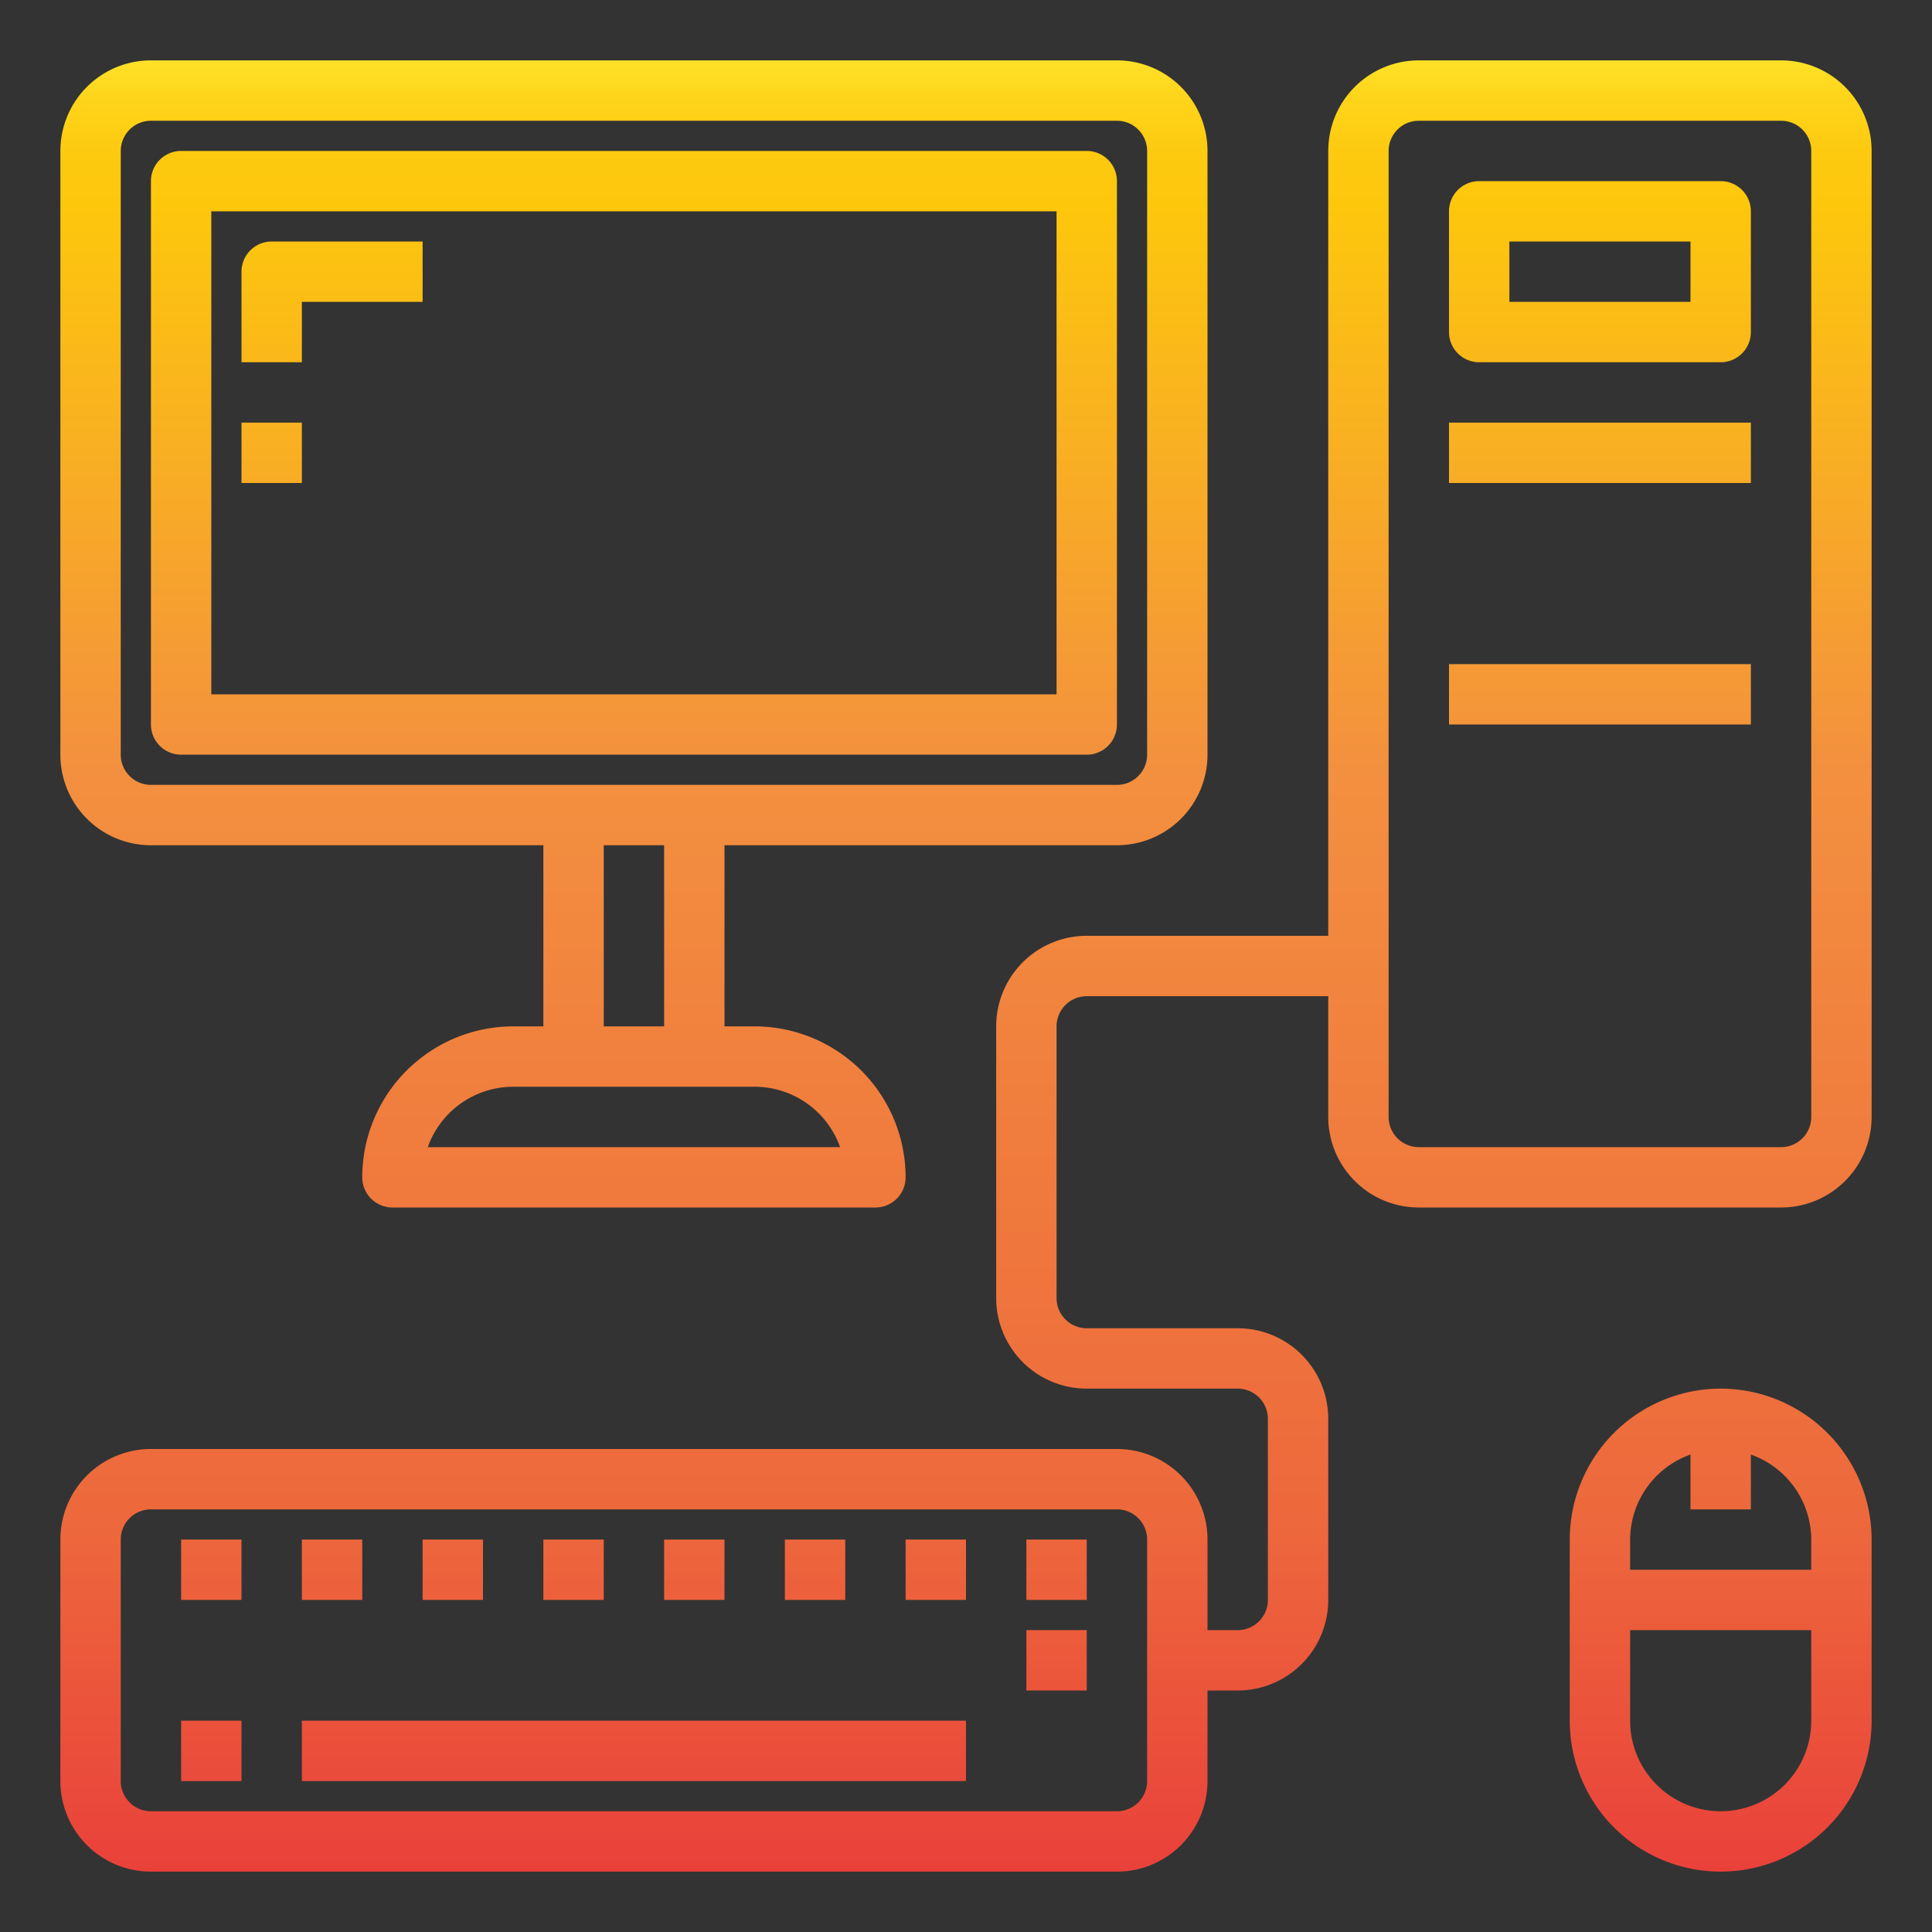 <svg height="512" viewBox="0 0 64 64" width="512" xmlns="http://www.w3.org/2000/svg" xmlns:xlink="http://www.w3.org/1999/xlink"><rect x="0" y="0" width="64" height="64" fill="#333333" stroke="none"/><linearGradient id="New_Gradient_Swatch_1" gradientUnits="userSpaceOnUse" x1="21" x2="21" y1=".584" y2="62.897"><stop offset="0" stop-color="#fff33b"/><stop offset=".014" stop-color="#fee72e"/><stop offset=".042" stop-color="#fed51b"/><stop offset=".07" stop-color="#fdca10"/><stop offset=".1" stop-color="#fdc70c"/><stop offset=".4" stop-color="#f3903f"/><stop offset=".8" stop-color="#ed683c"/><stop offset="1" stop-color="#e93e3a"/></linearGradient><linearGradient id="New_Gradient_Swatch_1-3" x1="32" x2="32" xlink:href="#New_Gradient_Swatch_1" y1=".584" y2="62.897"/><linearGradient id="New_Gradient_Swatch_1-4" x1="53" x2="53" xlink:href="#New_Gradient_Swatch_1" y1=".584" y2="62.897"/><linearGradient id="New_Gradient_Swatch_1-10" x1="7" x2="7" xlink:href="#New_Gradient_Swatch_1" y1=".584" y2="62.897"/><linearGradient id="New_Gradient_Swatch_1-11" x1="11" x2="11" xlink:href="#New_Gradient_Swatch_1" y1=".584" y2="62.897"/><linearGradient id="New_Gradient_Swatch_1-12" x1="15" x2="15" xlink:href="#New_Gradient_Swatch_1" y1=".584" y2="62.897"/><linearGradient id="New_Gradient_Swatch_1-13" x1="19" x2="19" xlink:href="#New_Gradient_Swatch_1" y1=".584" y2="62.897"/><linearGradient id="New_Gradient_Swatch_1-14" x1="23" x2="23" xlink:href="#New_Gradient_Swatch_1" y1=".584" y2="62.897"/><linearGradient id="New_Gradient_Swatch_1-15" x1="27" x2="27" xlink:href="#New_Gradient_Swatch_1" y1=".584" y2="62.897"/><linearGradient id="New_Gradient_Swatch_1-16" x1="31" x2="31" xlink:href="#New_Gradient_Swatch_1" y1=".584" y2="62.897"/><linearGradient id="New_Gradient_Swatch_1-17" x1="35" x2="35" xlink:href="#New_Gradient_Swatch_1" y1=".584" y2="62.897"/><linearGradient id="New_Gradient_Swatch_1-28" x1="57" x2="57" xlink:href="#New_Gradient_Swatch_1" y1=".584" y2="62.897"/><linearGradient id="New_Gradient_Swatch_1-30" x1="9" x2="9" xlink:href="#New_Gradient_Swatch_1" y1=".584" y2="62.897"/><path d="m5 28h13v6h-1a5.006 5.006 0 0 0 -5 5 1 1 0 0 0 1 1h16a1 1 0 0 0 1-1 5.006 5.006 0 0 0 -5-5h-1v-6h13a3 3 0 0 0 3-3v-20a3 3 0 0 0 -3-3h-32a3 3 0 0 0 -3 3v20a3 3 0 0 0 3 3zm22.829 10h-13.658a3.006 3.006 0 0 1 2.829-2h8a3.006 3.006 0 0 1 2.829 2zm-5.829-4h-2v-6h2zm-18-29a1 1 0 0 1 1-1h32a1 1 0 0 1 1 1v20a1 1 0 0 1 -1 1h-32a1 1 0 0 1 -1-1z" fill="url(#New_Gradient_Swatch_1)"/><path d="m6 25h30a1 1 0 0 0 1-1v-18a1 1 0 0 0 -1-1h-30a1 1 0 0 0 -1 1v18a1 1 0 0 0 1 1zm1-18h28v16h-28z" fill="url(#New_Gradient_Swatch_1)"/><path d="m59 2h-12a3 3 0 0 0 -3 3v26h-8a3 3 0 0 0 -3 3v9a3 3 0 0 0 3 3h5a1 1 0 0 1 1 1v6a1 1 0 0 1 -1 1h-1v-3a3 3 0 0 0 -3-3h-32a3 3 0 0 0 -3 3v8a3 3 0 0 0 3 3h32a3 3 0 0 0 3-3v-3h1a3 3 0 0 0 3-3v-6a3 3 0 0 0 -3-3h-5a1 1 0 0 1 -1-1v-9a1 1 0 0 1 1-1h8v4a3 3 0 0 0 3 3h12a3 3 0 0 0 3-3v-32a3 3 0 0 0 -3-3zm-21 57a1 1 0 0 1 -1 1h-32a1 1 0 0 1 -1-1v-8a1 1 0 0 1 1-1h32a1 1 0 0 1 1 1zm22-22a1 1 0 0 1 -1 1h-12a1 1 0 0 1 -1-1v-32a1 1 0 0 1 1-1h12a1 1 0 0 1 1 1z" fill="url(#New_Gradient_Swatch_1-3)"/><g fill="url(#New_Gradient_Swatch_1-4)"><path d="m57 6h-8a1 1 0 0 0 -1 1v4a1 1 0 0 0 1 1h8a1 1 0 0 0 1-1v-4a1 1 0 0 0 -1-1zm-1 4h-6v-2h6z"/><path d="m53 28a4 4 0 1 0 4 4 4 4 0 0 0 -4-4zm0 6a2 2 0 1 1 2-2 2 2 0 0 1 -2 2z"/><path d="m48 14h10v2h-10z"/><path d="m48 18h10v2h-10z"/><path d="m48 22h10v2h-10z"/></g><path d="m10 57h22v2h-22z" fill="url(#New_Gradient_Swatch_1)"/><path d="m6 51h2v2h-2z" fill="url(#New_Gradient_Swatch_1-10)"/><path d="m10 51h2v2h-2z" fill="url(#New_Gradient_Swatch_1-11)"/><path d="m14 51h2v2h-2z" fill="url(#New_Gradient_Swatch_1-12)"/><path d="m18 51h2v2h-2z" fill="url(#New_Gradient_Swatch_1-13)"/><path d="m22 51h2v2h-2z" fill="url(#New_Gradient_Swatch_1-14)"/><path d="m26 51h2v2h-2z" fill="url(#New_Gradient_Swatch_1-15)"/><path d="m30 51h2v2h-2z" fill="url(#New_Gradient_Swatch_1-16)"/><path d="m34 51h2v2h-2z" fill="url(#New_Gradient_Swatch_1-17)"/><path d="m6 54h2v2h-2z" fill="url(#New_Gradient_Swatch_1-10)"/><path d="m6 57h2v2h-2z" fill="url(#New_Gradient_Swatch_1-10)"/><path d="m34 57h2v2h-2z" fill="url(#New_Gradient_Swatch_1-17)"/><path d="m10 54h2v2h-2z" fill="url(#New_Gradient_Swatch_1-11)"/><path d="m14 54h2v2h-2z" fill="url(#New_Gradient_Swatch_1-12)"/><path d="m18 54h2v2h-2z" fill="url(#New_Gradient_Swatch_1-13)"/><path d="m22 54h2v2h-2z" fill="url(#New_Gradient_Swatch_1-14)"/><path d="m26 54h2v2h-2z" fill="url(#New_Gradient_Swatch_1-15)"/><path d="m30 54h2v2h-2z" fill="url(#New_Gradient_Swatch_1-16)"/><path d="m34 54h2v2h-2z" fill="url(#New_Gradient_Swatch_1-17)"/><path d="m57 46a5.006 5.006 0 0 0 -5 5v6a5 5 0 0 0 10 0v-6a5.006 5.006 0 0 0 -5-5zm-3 5a3 3 0 0 1 2-2.816v1.816h2v-1.816a3 3 0 0 1 2 2.816v1h-6zm3 9a3 3 0 0 1 -3-3v-3h6v3a3 3 0 0 1 -3 3z" fill="url(#New_Gradient_Swatch_1-28)"/><path d="m8 9v3h2v-2h4v-2h-5a1 1 0 0 0 -1 1z" fill="url(#New_Gradient_Swatch_1-11)"/><path d="m8 14h2v2h-2z" fill="url(#New_Gradient_Swatch_1-30)"/></svg>